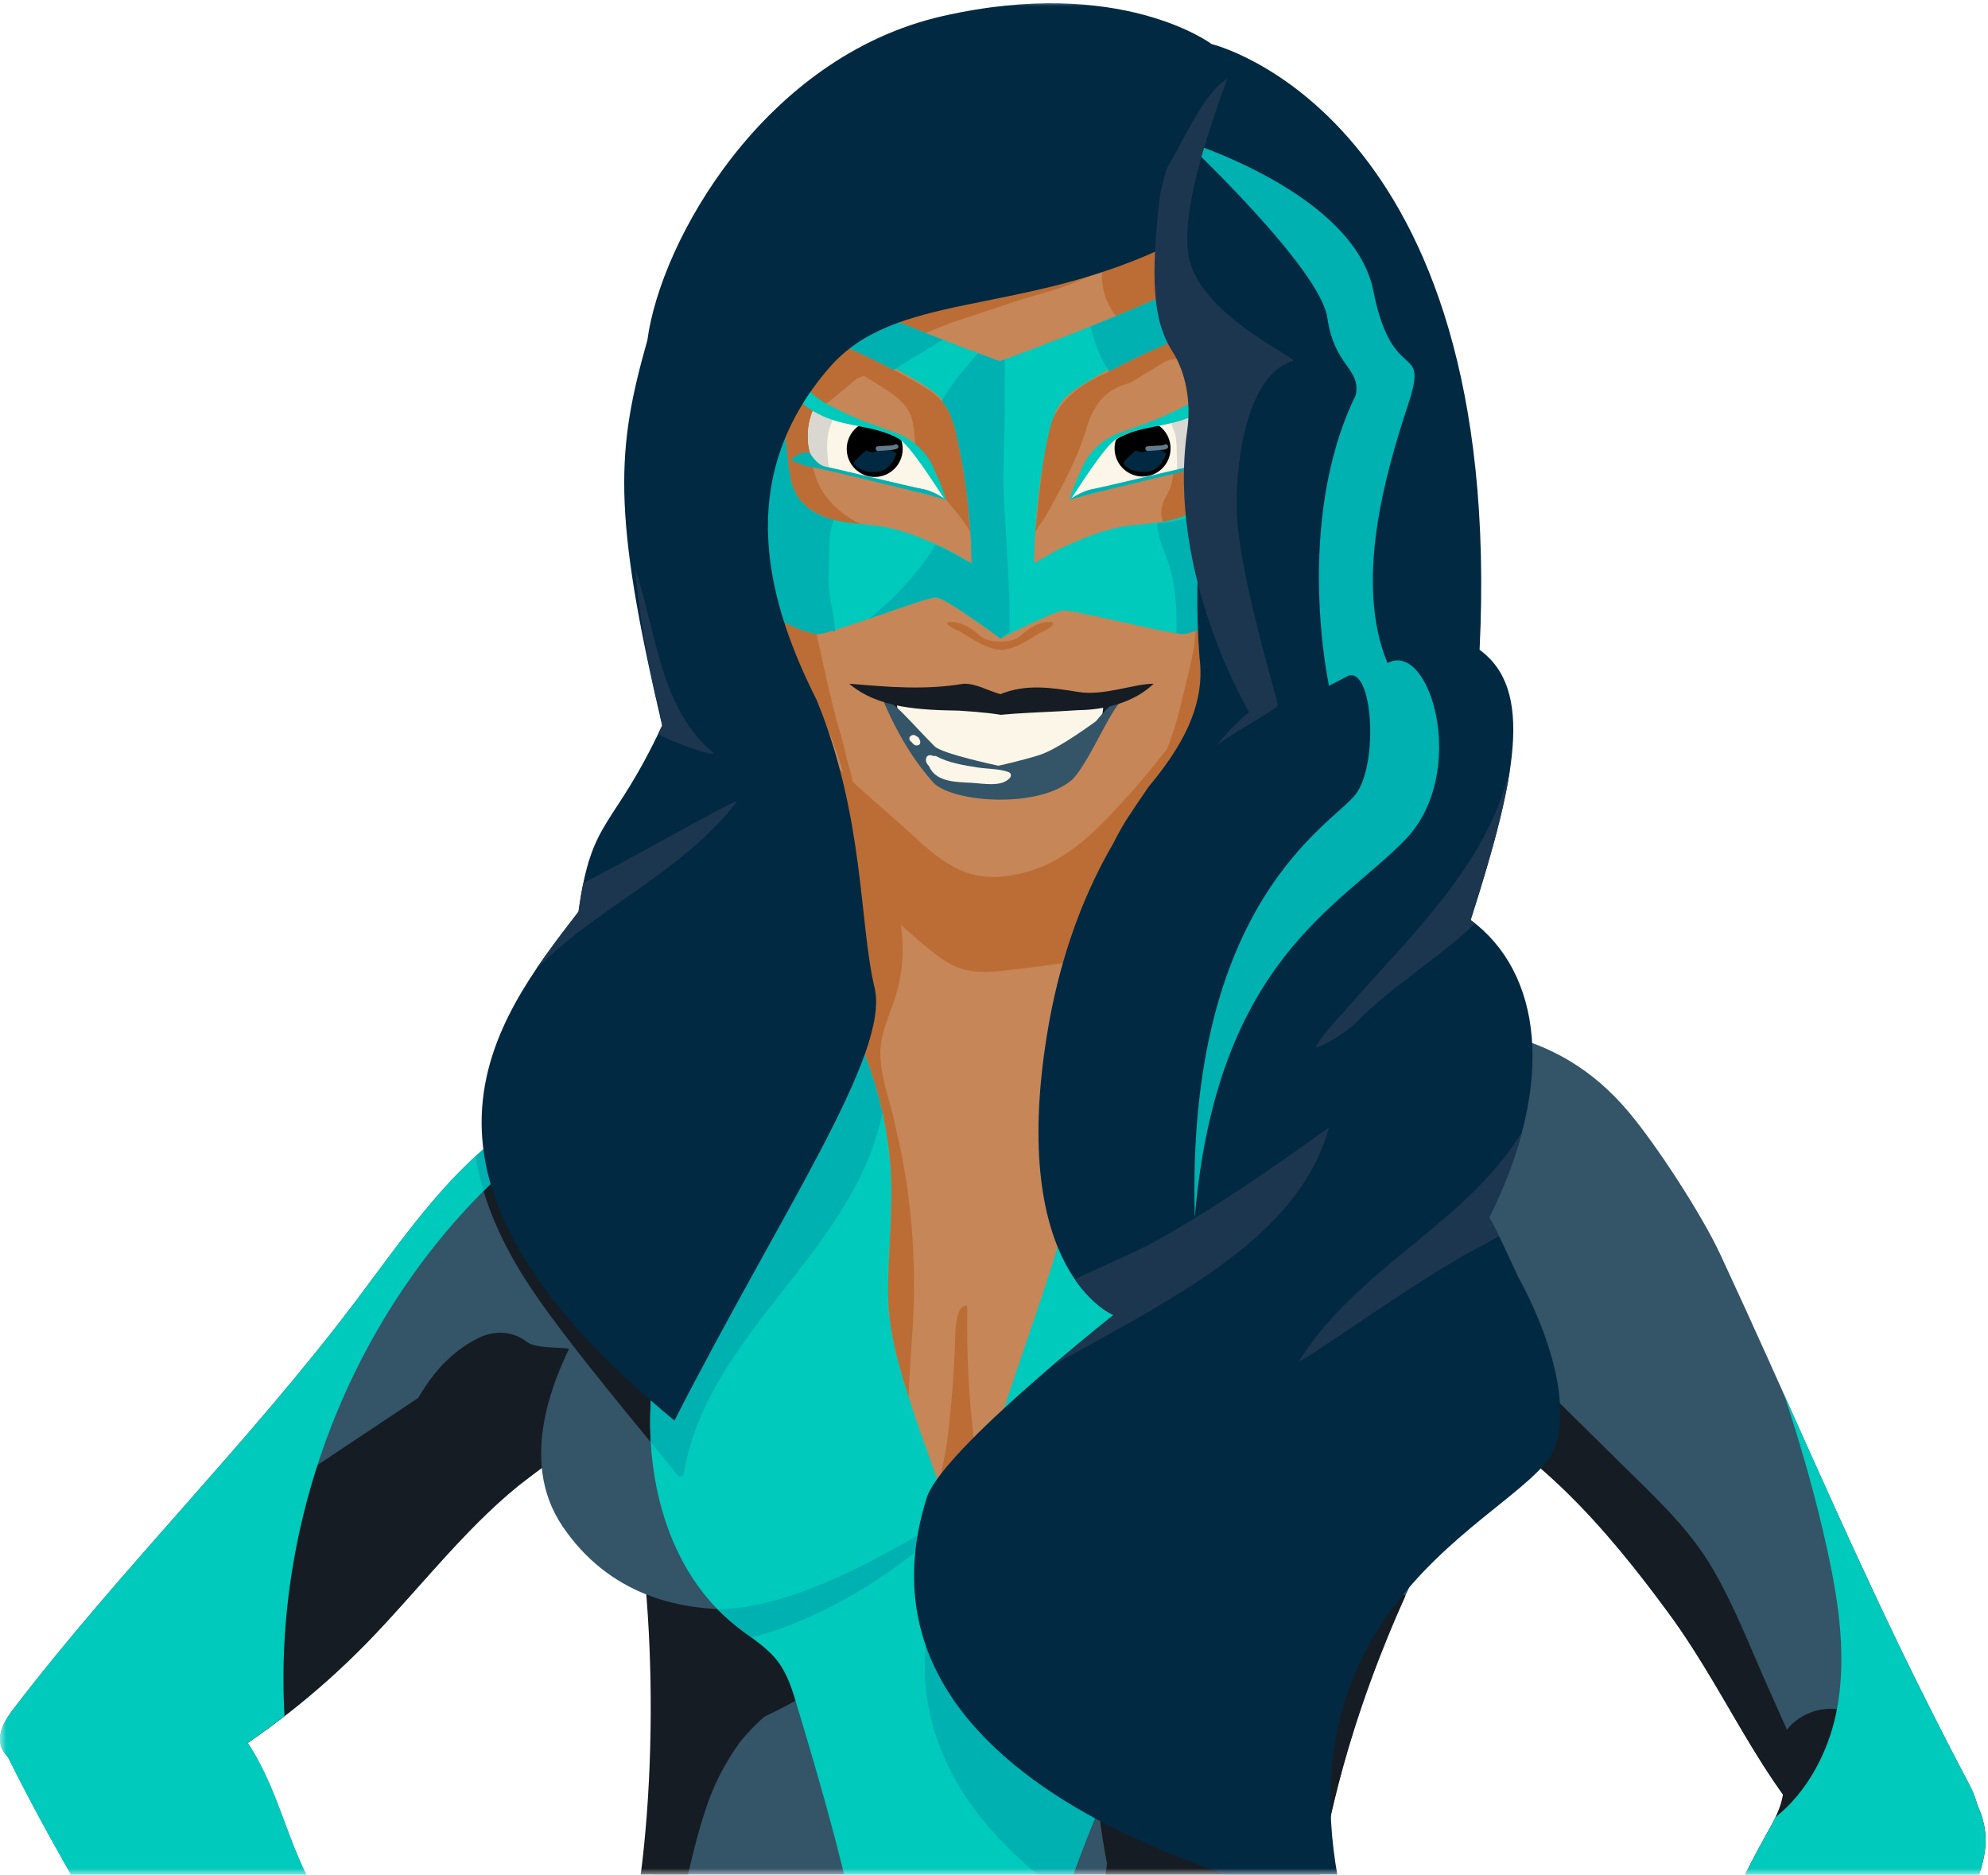 <?xml version="1.0" encoding="UTF-8" standalone="no"?>
<svg width="158px" height="149px" viewBox="0 0 158 149" version="1.1" xmlns="http://www.w3.org/2000/svg" xmlns:xlink="http://www.w3.org/1999/xlink">
    <!-- Generator: sketchtool 40.3 (33839) - http://www.bohemiancoding.com/sketch -->
    <title>welcome-notice</title>
    <desc>Created with sketchtool.</desc>
    <defs>
        <rect id="path-1" x="0" y="0" width="160" height="149"></rect>
    </defs>
    <g id="Plugin" stroke="none" stroke-width="1" fill="none" fill-rule="evenodd">
        <g id="Artwork" transform="translate(-220, -246)">
            <g id="welcome-notice" transform="translate(220, 246)">
                <mask id="mask-2" fill="white">
                    <use xlink:href="#path-1"></use>
                </mask>
                <g id="Mask"></g>
                <g id="Smush" mask="url(#mask-2)">
                    <path d="M64.471,86.76 C57.646,85.824 50.415,84.938 44.099,87.694 C37.244,90.684 32.852,97.329 28.349,103.31 C19.863,114.58 9.739,124.526 1.149,135.718 C0.461,136.615 -0.255,137.718 0.089,138.795 C0.353,139.622 1.161,140.13 1.909,140.567 C4.088,141.84 6.385,143.149 8.906,143.23 C11.457,143.312 13.866,142.122 16.067,140.827 C20.852,138.013 25.262,134.559 29.144,130.585 C34.836,124.757 39.696,117.596 47.176,114.389 C51.263,112.636 56.042,112.114 59.314,109.097 C61.755,106.846 62.931,103.572 64.022,100.432 C65.669,95.686 67.275,90.261 64.891,85.841" id="Fill-3" fill="#345468"></path>
                    <path d="M41.182,118.102 C41.179,118.089 44.298,115.73 44.295,115.717 C44.877,113.132 45.532,110.564 46.259,108.016 C46.649,106.649 42.974,107.503 41.875,106.652 C40.715,105.754 39.255,105.722 37.964,106.377 C35.842,107.452 34.376,109.147 33.243,111.103 C27.158,115.16 21.072,119.218 14.987,123.275 C13.456,124.296 12.652,126.438 13.724,128.105 C14.708,129.635 16.901,130.465 18.542,129.371 C19.351,128.831 20.161,128.291 20.971,127.751 C19.343,129.769 17.792,131.846 16.419,134.044 C14.847,136.561 13.563,139.258 12.611,142.071 C12.555,142.238 12.518,142.411 12.495,142.588 C13.735,142.136 14.929,141.496 16.066,140.827 C20.852,138.013 25.262,134.559 29.144,130.585 C33.166,126.467 36.773,121.686 41.182,118.102" id="Fill-5" fill="#161C23"></path>
                    <path d="M66.866,63.65 C66.866,63.65 66.346,73.76 65.544,77.764 C64.742,81.768 60.098,86.406 58.566,86.951 C57.035,87.496 50.224,93.674 49.186,97.452 C48.147,101.23 47.376,107.189 51.068,123.683 C54.761,140.178 52.488,151.854 47.735,161.43 C42.981,171.005 32.36,180.899 28.805,191.579 C25.251,202.259 66.866,219.13 66.866,219.13 L110.26,197.967 C110.26,197.967 105.367,175.692 104.298,166.047 C103.229,156.403 104.173,139.823 115.616,118.998 C117.437,107.097 118.811,81.813 115.616,81.439 C112.42,81.066 97.668,78.525 93.839,73.882 C92.064,71.153 92.573,59.955 92.573,59.955 L66.866,63.65 Z" id="Fill-7" fill="#345468"></path>
                    <path d="M61.418,128.184 C59.914,128.701 65.517,120.373 64.285,121.24 C64.138,121.305 60.957,123.617 60.906,123.641 C60.673,123.735 58.784,124.169 58.549,124.258 C57.997,124.465 57.282,123.507 56.719,123.681 C56.03,123.894 51.77,123.521 51.068,123.683 C52.491,135.991 51.661,153.52 47.735,161.43 C45.597,165.736 42.272,170.107 38.937,174.585 C39.187,175.379 39.701,176.081 40.474,176.49 C42.135,177.37 44.331,176.945 45.291,175.224 C48.517,169.442 51.085,163.251 52.843,156.863 C53.694,153.772 54.271,150.618 55.032,147.505 C55.426,145.892 55.879,144.291 56.465,142.737 C56.539,142.543 56.963,141.573 56.67,142.208 C56.807,141.911 56.941,141.614 57.087,141.322 C57.379,140.734 57.698,140.16 58.045,139.603 C58.243,139.285 58.45,138.972 58.667,138.665 C58.688,138.635 58.743,138.56 58.795,138.487 C58.861,138.404 58.946,138.295 58.969,138.268 C59.443,137.698 59.954,137.16 60.504,136.664 C60.595,136.582 60.689,136.503 60.782,136.424 C61.927,135.893 63.047,135.299 64.131,134.635 C65.634,133.715 66.256,131.853 65.572,130.228 C64.928,128.699 63.086,127.61 61.418,128.184" id="Fill-9" fill="#161C23"></path>
                    <path d="M106.596,127.871 C105.963,128.707 105.377,129.568 104.829,130.446 C104.122,130.961 103.67,131.809 103.531,132.704 C102.394,134.865 101.481,137.127 100.752,139.456 C100.581,139.379 100.401,139.318 100.214,139.275 C98.547,138.894 97.24,139.596 96.238,140.897 C96.01,141.192 95.794,141.493 95.586,141.8 C95.158,141.401 94.673,141.117 94.16,140.957 C94.152,140.606 94.147,140.254 94.15,139.902 C94.166,138.056 92.519,136.288 90.629,136.372 C88.707,136.459 87.125,137.923 87.107,139.902 C87.083,142.678 87.482,145.432 87.986,148.16 C87.906,148.686 87.833,149.21 87.752,149.722 L86.342,158.654 C85.393,164.669 84.444,170.685 83.495,176.7 C83.218,178.46 83.799,180.13 85.534,180.865 C87.284,181.604 88.841,180.835 89.931,179.42 C90.266,178.985 90.588,178.54 90.899,178.088 C91.011,178.531 91.138,178.972 91.284,179.411 C91.758,180.839 93.088,182.074 94.68,182.003 C96.204,181.935 97.693,180.961 98.075,179.411 C98.589,177.328 98.849,175.238 98.959,173.144 C99.062,173.517 99.167,173.888 99.277,174.259 C99.777,175.951 101.401,177.022 103.14,176.788 C104.128,176.655 105.115,176.034 105.692,175.167 C105.078,171.699 104.567,168.473 104.298,166.048 C103.367,157.646 103.964,143.981 111.697,126.833 C111.48,126.673 111.245,126.534 110.993,126.427 C109.253,125.691 107.674,126.449 106.596,127.871" id="Fill-11" fill="#161C23"></path>
                    <path d="M16.539,135.286 C19.264,137.068 20.821,140.157 22.004,143.194 C23.188,146.231 24.16,149.431 26.172,151.994 C28.816,155.362 32.921,157.204 36.955,158.623 C40.99,160.043 45.205,161.206 48.7,163.675 C45.858,166.12 42.979,168.523 40.065,170.882 C39.549,171.3 39.011,171.727 38.369,171.897 C37.648,172.088 36.885,171.93 36.156,171.772 C28.658,170.145 20.74,168.301 15.232,162.948 C13.224,160.997 11.635,158.663 10.117,156.309 C6.585,150.834 3.36,145.159 0.462,139.321 C0.277,138.947 0.089,138.522 0.223,138.127 C0.356,137.732 0.763,137.51 1.14,137.334 C5.85,135.13 11.196,134.312 16.348,135.008" id="Fill-24" fill="#00879F"></path>
                    <path d="M36.955,158.623 C32.921,157.204 28.816,155.362 26.172,151.994 C24.16,149.431 23.188,146.231 22.004,143.194 C21.377,141.585 20.643,139.962 19.688,138.526 C20.684,137.844 21.658,137.13 22.613,136.392 C21.728,120.816 27.837,104.926 39.033,94.065 C41.451,91.72 44.123,89.578 47.194,88.198 C50.501,86.712 54.1,86.176 57.743,85.988 C53.049,85.633 48.365,85.832 44.099,87.693 C37.244,90.684 32.852,97.329 28.349,103.31 C19.863,114.58 9.739,124.526 1.149,135.719 C0.461,136.615 -0.255,137.718 0.089,138.795 C0.194,139.124 0.387,139.403 0.627,139.647 C3.483,145.37 6.651,150.936 10.117,156.309 C11.635,158.663 13.224,160.997 15.232,162.948 C20.74,168.301 27.734,170.358 35.233,171.984 C35.962,172.143 38.682,172.76 39.404,172.569 C40.045,172.399 39.549,171.3 40.065,170.882 C42.979,168.522 45.858,166.12 48.7,163.675 C45.205,161.206 40.99,160.043 36.955,158.623" id="Fill-26" fill="#00CABC"></path>
                    <path d="M113.715,111.151 C121.657,114.491 127.565,121.319 132.665,128.277 C137.764,135.234 140.421,143.039 147.101,148.488 C147.423,148.751 149.803,148.641 150.19,148.792 C150.898,149.07 151.691,148.947 152.44,148.821 C154.314,148.506 156.722,148.804 156.707,146.9 C156.701,146.181 158.135,144.865 156.49,141.783 C154.95,138.894 152.491,134.024 151.071,131.073 C145.538,119.58 142.107,111.273 136.727,99.707 C135.258,96.549 131.663,91.011 129.418,88.352 C123.68,81.555 116.203,80.988 107.364,81.867 C108.174,87.609 108.984,93.352 109.794,99.094 C110.281,102.544 110.869,106.219 113.207,108.798 C113.807,109.459 114.479,110.594 113.722,111.065" id="Fill-28" fill="#345468"></path>
                    <path d="M55.088,93.789 C55.088,93.789 37.578,110.796 44.718,121.325 C51.857,131.854 66.849,128.062 76.842,121.644 C81.107,118.905 86.513,96.327 86.513,96.327 C86.513,96.327 60.537,87.474 55.088,93.789" id="Fill-30" fill="#345468"></path>
                    <path d="M64.892,85.841 L64.471,86.76 C62.256,86.456 59.998,86.159 57.743,85.988 C54.1,86.176 50.501,86.712 47.194,88.198 C44.123,89.578 41.451,91.72 39.032,94.065 C38.829,94.263 38.631,94.465 38.431,94.665 C39.352,97.73 40.949,100.614 42.786,103.239 C45.19,106.673 49.052,111.388 51.723,114.637 C53.74,113.998 54.588,111.96 56.425,111.043 C58.432,107.134 61.417,103.701 64.124,100.136 C65.733,95.462 67.226,90.169 64.892,85.841" id="Fill-32" fill="#161C23"></path>
                    <path d="M78.712,122.764 C78.712,122.764 83.936,130.008 101.9,128.699 C119.864,127.39 117.546,110.429 117.531,102.62 C117.516,94.812 114.579,91.469 115.616,81.439 C101.208,83.548 91.804,80.731 87.198,85.597 C82.592,90.462 78.703,87.422 78.712,122.764" id="Fill-34" fill="#00ADB9"></path>
                    <path d="M62.759,68.932 C62.606,69.42 86.377,67.668 97.993,70.294 C102.49,78.884 107.077,87.772 107.858,97.441 C108.209,101.781 107.774,106.155 106.97,110.434 C106.198,114.541 105.055,118.654 102.813,122.178 C100.045,126.532 95.779,129.718 92.675,133.839 C90.698,136.463 89.221,139.428 87.901,142.439 C83.378,152.759 80.581,163.837 79.663,175.072 L68.848,175.975 C71.261,162.453 67.279,148.698 63.338,135.541 C62.978,134.339 62.604,133.11 61.857,132.103 C60.979,130.921 59.669,130.156 58.513,129.245 C52.977,124.885 51.081,117.128 51.833,110.111 C52.586,103.094 55.553,96.544 58.192,90.001 C60.831,83.459 63.211,76.551 62.694,69.513 L62.759,68.932 Z" id="Fill-36" fill="#00CABC"></path>
                    <path d="M68.625,83.529 C68.206,83.026 67.772,82.533 67.374,82.034 C66.655,81.133 66.099,80.365 64.864,80.393 C63.7,80.419 62.505,80.675 61.376,80.939 C61.371,80.94 61.367,80.941 61.363,80.942 C60.52,84.022 59.383,87.049 58.192,90.001 C55.553,96.544 52.586,103.094 51.834,110.111 C51.674,111.599 51.635,113.121 51.723,114.637 C52.444,115.516 53.163,116.396 53.873,117.28 C53.999,117.437 54.305,117.355 54.337,117.157 C55.847,108.087 63.787,102.144 67.941,94.375 C68.936,92.514 69.723,90.529 70.124,88.452 C70.128,88.432 70.131,88.413 70.135,88.393 C69.73,86.573 69.192,84.94 68.625,83.529" id="Fill-38" fill="#00B1B2"></path>
                    <path d="M141.408,139.291 C141.364,137.352 143.39,135.879 145.324,135.819 C147.258,135.758 149.065,136.71 150.745,137.671 C152.401,138.618 154.057,139.616 155.394,140.979 C156.731,142.341 157.735,144.123 157.805,146.032 C157.868,147.727 157.205,149.357 156.494,150.895 C152.753,158.996 147.394,166.229 143.067,174.031 C140.662,178.367 138.579,182.873 136.498,187.374 C135.321,189.921 134.144,192.468 132.967,195.014 C132.383,196.276 131.784,197.562 130.829,198.571 C129.114,200.383 126.539,201.028 124.111,201.592 C123.69,201.689 123.246,201.786 122.833,201.659 C122.361,201.513 122.026,201.103 121.725,200.71 C119.644,197.988 117.851,195.045 116.383,191.946 C118.356,191.062 120.37,190.151 121.934,188.657 C123.463,187.198 124.461,185.278 125.358,183.363 C131.06,171.177 133.744,157.656 140.313,145.916 C140.84,144.974 141.398,144.027 141.636,142.973 C141.873,141.92 141.737,140.717 141.006,139.924 L141.408,139.291 Z" id="Fill-44" fill="#161C23"></path>
                    <path d="M65.544,77.764 C65.544,77.764 71.045,84.996 70.841,95.337 C70.638,105.678 69.145,103.433 76.543,123.095 C79.801,109.76 85.162,98.739 86.248,89.69 C87.334,80.641 90.855,74.316 93.167,72.07 C92.521,61.789 92.573,59.954 92.573,59.954 L66.866,63.65 C66.866,63.65 66.168,75.875 65.544,77.764" id="Fill-46" fill="#C68657"></path>
                    <path d="M78.563,115.05 C78.526,115.073 78.49,115.095 78.453,115.118 C78.397,115.093 78.334,115.083 78.277,115.096 C78.272,114.971 78.158,114.87 78.033,114.847 C78.108,114.769 78.184,114.693 78.263,114.617 C78.496,114.396 78.199,114.029 77.926,114.18 C77.882,114.204 77.633,114.359 77.407,114.496 C76.996,111.074 76.815,107.554 76.878,104.015 C76.884,103.703 76.671,103.663 76.611,103.893 C76.571,103.835 76.518,103.815 76.462,103.876 C75.852,104.542 75.934,106.179 75.883,107.351 C75.795,109.374 75.638,111.385 75.415,113.368 C75.349,113.962 75.275,114.552 75.197,115.14 C75.012,116.074 74.817,117.001 74.619,117.927 C74.994,118.95 75.402,120.05 75.847,121.24 C75.986,121.08 76.125,120.918 76.266,120.764 C76.344,120.902 76.54,120.962 76.702,120.832 C76.803,120.751 76.901,120.668 77,120.586 C76.987,120.612 76.972,120.638 76.959,120.665 C76.887,120.811 76.953,120.968 77.066,121.043 C77.61,118.985 78.196,116.984 78.803,115.038 C78.729,115.005 78.642,115.002 78.563,115.05" id="Fill-48" fill="#BB6D35"></path>
                    <path d="M95.446,61.323 C95.404,61.294 95.356,61.267 95.302,61.243 C94.739,60.994 96.924,53.376 96.372,53.56 C94.678,54.123 89.678,62.945 87.984,63.508 C85.594,64.303 83.193,65.101 80.715,65.544 C78.235,65.987 75.657,66.067 73.22,65.431 C71.328,64.938 68.852,60.12 67.234,59.036 C66.419,58.49 66.407,61.723 65.59,61.188 C63.974,60.131 65.759,62.033 65.741,62.258 C65.6,63.949 65.855,65.593 66.508,67.162 C66.537,67.232 66.581,67.288 66.632,67.329 C66.587,67.975 66.539,68.67 66.485,69.386 C66.491,69.394 66.496,69.403 66.502,69.412 C68.025,71.43 68.78,73.853 68.555,76.387 C68.435,77.73 67.908,78.967 67.47,80.227 C67.417,80.38 67.368,80.533 67.32,80.687 C68.908,83.727 70.968,88.936 70.841,95.337 C70.694,102.8 69.876,103.709 72.213,111.028 C72.265,109.147 72.433,107.262 72.542,105.406 C72.853,100.128 72.435,94.863 71.218,89.757 C71.109,89.231 70.985,88.708 70.846,88.186 C70.459,86.738 69.978,85.276 69.965,83.763 C69.953,82.247 70.608,80.893 71.078,79.483 C71.505,78.204 71.739,76.852 71.744,75.501 C71.747,74.836 71.696,74.169 71.595,73.51 C72.835,74.555 74.077,75.791 75.479,76.587 C76.961,77.429 78.507,77.294 80.135,77.106 C81.878,76.905 83.633,76.703 85.361,76.397 C87.158,76.079 88.266,75.134 89.512,73.877 C90.694,72.684 91.876,71.491 93.057,70.298 C92.959,68.684 92.881,67.315 92.818,66.153 C93.059,65.717 93.326,65.295 93.621,64.89 C94.024,64.338 94.481,63.833 94.967,63.353 C95.241,63.083 95.496,62.894 95.565,62.498 C95.61,62.244 95.415,62.071 95.186,62.026 C95.732,61.976 95.801,61.569 95.446,61.323" id="Fill-50" fill="#BB6D35"></path>
                    <path id="Fill-52" fill="#BB6D35"></path>
                    <path d="M57.005,127.883 C57.161,128.017 58.35,129.117 58.513,129.245 C58.907,129.555 59.318,129.849 59.724,130.147 C65.467,128.678 71.19,125.034 75.554,120.964 C75.6,120.921 75.645,120.871 75.691,120.822 C75.374,119.973 65.138,127.905 57.005,127.883" id="Fill-62" fill="#00B1B2"></path>
                    <path d="M44.099,87.694 C41.743,88.721 39.679,90.18 37.8,91.896 C37.942,92.834 38.156,93.759 38.429,94.668 C38.63,94.466 38.829,94.263 39.033,94.065 C41.451,91.72 44.123,89.578 47.194,88.198 C50.501,86.712 54.1,86.176 57.743,85.988 C53.049,85.633 48.365,85.832 44.099,87.694" id="Fill-64" fill="#00B1B2"></path>
                    <path d="M107.58,106.57 L107.351,106.336 L76.536,123.095 C75.194,123.923 69.306,134.698 78.799,145.473 C80.558,147.469 82.582,149.195 84.71,150.682 C85.654,147.89 86.718,145.138 87.902,142.439 C89.221,139.428 90.699,136.463 92.675,133.839 C95.779,129.718 100.045,126.532 102.814,122.178 C105.055,118.654 106.198,114.541 106.97,110.434 C107.211,109.153 107.417,107.864 107.58,106.57" id="Fill-66" fill="#00B1B2"></path>
                    <path d="M132.665,128.277 C137.764,135.234 140.421,143.039 147.101,148.488 C147.233,148.596 147.709,148.641 148.253,148.667 C148.198,148.653 148.143,148.637 148.089,148.626 C147.848,148.472 147.385,148.17 147.535,148.319 C147.296,148.103 147.077,147.871 146.853,147.636 C146.845,147.627 146.835,147.616 146.826,147.604 C146.832,147.613 146.837,147.621 146.843,147.63 C146.835,147.619 146.827,147.608 146.82,147.596 C146.764,147.525 146.7,147.424 146.68,147.387 C146.649,147.342 146.618,147.297 146.588,147.251 C146.395,146.952 146.216,146.643 146.047,146.33 C145.657,145.609 145.323,144.86 144.988,144.113 C143.486,140.761 141.99,137.405 140.491,134.051 C139.074,130.881 137.813,127.551 136.042,124.557 C134.205,121.452 131.548,119.005 129.006,116.497 C126.054,113.585 123.101,110.673 120.149,107.761 C118.835,106.464 116.463,106.348 115.169,107.761 C114.247,108.767 113.93,110.191 114.344,111.427 C121.97,114.856 127.701,121.504 132.665,128.277" id="Fill-68" fill="#161C23"></path>
                    <path id="Fill-70" fill="#009BA6"></path>
                    <path d="M157.15,143.46 C157.033,142.968 156.827,142.413 156.491,141.782 C154.95,138.894 152.491,134.024 151.071,131.073 C147.453,123.558 144.734,117.405 141.781,110.812 C143.15,114.933 144.345,119.107 145.263,123.356 C146.17,127.552 146.802,131.917 145.94,136.122 C145.284,139.324 143.616,142.437 141.102,144.444 C140.863,144.945 140.584,145.431 140.313,145.916 C133.745,157.656 131.06,171.176 125.357,183.363 C124.461,185.278 123.463,187.198 121.934,188.657 C120.37,190.15 119.216,190.582 116.383,191.019 C117.85,194.118 119.645,197.988 121.725,200.71 C122.026,201.103 120.103,204.491 120.575,204.637 C120.988,204.765 121.695,204.311 122.115,204.213 C124.543,203.65 129.114,200.383 130.829,198.571 C131.784,197.562 132.383,196.276 132.966,195.014 C134.144,192.468 135.321,189.921 136.498,187.374 C138.579,182.873 140.662,178.367 143.067,174.031 C147.394,166.229 152.753,158.996 156.494,150.895 C157.205,149.357 157.868,147.727 157.805,146.032 C157.772,145.136 157.532,144.27 157.15,143.46" id="Fill-72" fill="#00CABC"></path>
                    <path d="M98.714,20.512 C98.946,16.873 80.123,6.686 79.493,6.672 C78.864,6.686 60.041,16.873 60.273,20.512 C60.504,24.151 60.195,31.583 60.35,35.532 C60.504,39.481 60.218,51.702 60.99,53.56 C61.827,55.574 63.59,57.439 64.924,59.124 C66.988,61.731 70.26,64.267 72.697,66.534 C75.59,69.226 77.646,70.343 81.478,69.338 C85.051,68.4 87.536,65.591 89.933,62.948 C91.566,61.149 93.971,57.956 95.462,56.037 C96.304,54.953 97.594,55.106 98.128,53.821 C98.901,51.962 98.482,39.481 98.637,35.532 C98.791,31.583 98.482,24.151 98.714,20.512" id="Fill-90" fill="#C68657"></path>
                    <path d="M68.549,41.722 C65.933,40.52 64.112,38.173 64.621,35.152 C64.537,34.903 64.47,34.655 64.433,34.409 C64.324,33.671 64.495,32.955 65.241,32.403 C66.213,31.684 67.151,30.874 68.097,30.08 C68.726,29.918 69.44,29.362 69.662,28.709 C67.932,27.855 66.158,27.089 64.348,26.42 C63.039,26.987 62.032,28.271 61.153,29.564 C61.243,32.059 61.463,34.549 61.817,37.02 C61.844,37.204 61.871,37.389 61.903,37.574 C61.916,37.869 61.959,38.147 62.027,38.409 C62.811,40.781 65.153,42.085 67.764,41.714 C68.032,41.711 68.294,41.713 68.549,41.722" id="Fill-92" fill="#BB6D35"></path>
                    <path d="M95.784,38.463 C95.74,37.572 95.81,36.624 95.603,35.752 C95.574,35.631 95.464,35.574 95.352,35.561 C94.495,35.463 93.348,36.512 93.246,37.392 C93.243,37.409 93.25,37.422 93.25,37.441 L93.25,37.521 C93.25,37.545 93.244,37.563 93.249,37.584 C93.214,38.063 93.128,38.492 92.934,38.943 C92.762,39.343 92.5,39.701 92.383,40.126 C92.144,40.988 92.501,41.826 92.737,42.652 C92.783,42.813 92.972,42.895 93.118,42.808 C93.898,42.346 95.59,42.204 95.94,41.276 C96.199,40.589 95.82,39.203 95.784,38.463" id="Fill-94" fill="#BB6D35"></path>
                    <path d="M100.877,22.729 C97.599,23.959 94.414,25.575 91.374,27.537 C91.384,27.663 91.404,27.785 91.44,27.9 C91.52,28.156 91.645,28.319 91.795,28.425 C91.728,28.464 91.661,28.503 91.593,28.546 C91.294,28.733 91.557,29.294 91.855,29.107 C92.274,28.845 92.683,28.668 93.088,28.582 C93.116,28.581 93.145,28.58 93.172,28.58 C93.217,28.58 93.254,28.567 93.287,28.547 C93.963,28.455 94.632,28.624 95.322,29.107 C96.555,29.968 97.793,30.993 98.142,32.805 C98.803,36.232 96.618,39.261 94.739,41.354 C94.394,41.737 94.28,42.376 94.343,43.015 C94.977,42.941 95.608,42.854 96.23,42.684 C97.58,42.315 98.942,41.468 99.602,39.951 C99.956,39.135 100.079,38.199 100.185,37.28 C100.738,32.465 100.97,27.592 100.877,22.729" id="Fill-96" fill="#BB6D35"></path>
                    <path d="M85.113,39.654 C85.113,39.654 87.294,35.487 88.733,34.698 C91.419,33.846 95.372,32.214 95.372,32.214 C95.372,32.214 96.723,34.536 95.388,36.973 C92.305,37.752 85.113,39.654 85.113,39.654" id="Fill-98" fill="#FBF6E7"></path>
                    <path d="M94.319,37.246 C94.424,36.688 94.501,36.121 94.519,35.496 C94.535,34.975 94.613,34.439 94.469,33.988 C94.507,33.967 94.539,33.939 94.559,33.898 C94.672,33.657 94.805,33.394 94.724,33.128 C94.687,33.007 94.565,32.925 94.444,32.938 C94.428,32.928 94.412,32.918 94.397,32.907 C94.324,32.86 94.252,32.855 94.191,32.878 C93.888,32.862 93.74,32.891 93.463,33.031 C93.392,33.067 93.357,33.13 93.345,33.198 C93.187,33.188 93.008,33.318 93.054,33.523 C93.135,33.879 93.323,34.186 93.408,34.547 C93.536,35.091 93.511,35.681 93.535,36.235 C93.554,36.655 93.554,37.052 93.54,37.447 C93.81,37.377 94.071,37.309 94.319,37.246" id="Fill-100" fill="#DAD7D0"></path>
                    <path d="M84.987,39.724 L86.858,39.215 C86.858,39.215 94.849,37.233 95.681,37.12 C96.513,37.008 97.311,36.553 97.311,36.553 C97.311,36.553 96.673,35.804 95.815,35.998 C95.544,36.486 95.027,37.011 94.612,37.077 C94.198,37.142 87.687,38.716 86.804,38.875 C85.921,39.034 84.987,39.724 84.987,39.724" id="Fill-102" fill="#00B1B2"></path>
                    <path d="M93.029,35.505 C93.105,36.734 92.171,37.792 90.945,37.867 C89.719,37.942 88.664,37.007 88.588,35.777 C88.571,35.494 88.607,35.22 88.688,34.965 C89.099,34.525 91.831,33.621 92.145,33.858 C92.648,34.237 92.988,34.826 93.029,35.505" id="Fill-104" fill="#000000"></path>
                    <path d="M90.276,35.803 C90.276,35.803 91.008,36.224 91.432,35.546 C92.337,35.769 92.688,36.027 92.688,36.027 C92.688,36.027 92.324,37.373 91.179,37.499 C90.034,37.625 89.463,37.101 89.32,36.886 C89.177,36.672 90.276,35.803 90.276,35.803" id="Fill-106" fill="#012942"></path>
                    <path d="M92.551,35.337 C92.381,35.437 92.078,35.408 91.885,35.425 C91.656,35.444 91.426,35.457 91.197,35.467 C90.959,35.478 90.981,35.848 91.22,35.838 C91.525,35.824 91.831,35.804 92.136,35.775 C92.347,35.754 92.571,35.755 92.757,35.645 C92.962,35.524 92.756,35.215 92.551,35.337" id="Fill-108" fill="#627B8A"></path>
                    <path d="M85.112,39.674 C85.549,39.052 87.769,35.449 88.732,34.885 C90.558,33.815 92.872,33.97 94.789,33.071 C96.604,32.22 97.005,31.649 97.253,29.655 C96.202,30.616 95.793,31.308 94.71,31.969 C93.974,32.418 91.885,33.377 91.125,33.624 C90.439,33.847 89.775,34.138 89.094,34.364 C87.976,34.735 87.001,35.506 86.357,36.491 C86.059,36.947 85.893,37.45 85.665,37.934 C85.401,38.494 85.162,39.129 84.989,39.722" id="Fill-110" fill="#00CABC"></path>
                    <path d="M95.976,26.091 C93.446,26.976 90.979,28.041 88.602,29.281 C88.364,29.405 88.127,29.53 87.888,29.655 C85.924,30.515 84.042,31.868 83.393,34.036 C83.321,34.277 83.264,34.527 83.222,34.789 C82.844,36.869 82.584,39.216 82.397,41.195 C82.374,41.469 82.342,41.742 82.298,42.01 C82.292,42.103 82.283,42.195 82.277,42.288 C82.384,42.101 82.499,41.917 82.621,41.735 C82.744,41.553 82.873,41.374 83.005,41.196 C84.405,38.695 85.706,36.348 86.44,33.742 C86.526,33.476 86.625,33.219 86.74,32.973 C87.314,31.741 88.273,30.786 89.8,30.44 C90.017,30.308 90.235,30.175 90.453,30.043 C92.414,28.853 94.446,27.678 95.976,26.091" id="Fill-112" fill="#BB6D35"></path>
                    <path d="M94.949,23.246 C94.005,21.157 92.728,19.238 91.774,17.151 C91.582,16.73 91.262,15.239 90.794,14.879 C90.355,14.542 89.529,14.899 89.088,15.023 C86.859,15.645 84.678,16.514 82.482,17.245 C80.175,18.013 77.878,18.815 75.59,19.637 C73.275,20.468 70.849,21.226 68.621,22.271 C67.954,22.585 65.943,23.356 66.522,24.387 C66.881,25.026 67.774,25.563 68.408,25.866 C68.886,26.095 71.307,26.551 71.426,27.067 C71.484,27.32 71.842,27.301 71.921,27.091 C73.221,26.688 74.474,26.04 75.771,25.596 C77.186,25.112 78.613,24.668 80.027,24.18 C81.532,23.66 83.086,23.285 84.593,22.77 C85.617,22.42 86.588,21.924 87.596,21.534 C87.5,22.899 87.897,24.158 88.818,25.269 C89.207,25.738 89.239,25.795 89.754,25.759 C90.214,25.727 90.788,25.47 91.255,25.375 C92.008,25.22 92.764,25.079 93.514,24.907 C94.826,24.606 95.583,24.65 94.949,23.246" id="Fill-114" fill="#BB6D35"></path>
                    <path d="M67.306,60.344 C67.114,59.501 66.912,58.659 66.658,57.836 C66.012,55.743 64.699,49.464 64.579,48.841 C64.564,48.758 64.48,48.675 64.398,48.659 C64.357,48.65 64.316,48.642 64.275,48.633 C64.164,48.135 63.972,47.691 63.455,47.433 C62.419,46.917 61.043,47.47 60.092,47.91 C59.984,47.96 59.951,48.099 59.973,48.204 C60.274,49.668 61.505,50.728 62.294,51.935 C63.186,53.297 64.207,54.717 64.942,56.166 C65.861,57.979 66.601,59.826 67.095,61.738 C67.158,62.094 67.215,62.448 67.261,62.795 C67.428,64.046 67.278,65.497 67.803,66.657 C67.913,66.898 68.294,66.771 68.288,66.525 C68.241,64.415 67.916,62.364 67.306,60.344" id="Fill-116" fill="#BB6D35"></path>
                    <path d="M99.777,52.98 C99.458,51.601 98.612,50.483 98.109,49.179 C97.835,48.468 97.378,47.619 96.475,47.667 C95.582,47.715 95.299,48.767 94.611,49.179 C94.323,49.351 94.625,49.776 94.911,49.604 C94.95,49.581 94.984,49.553 95.02,49.526 C95.077,51.42 94.492,53.27 94.068,55.103 C93.628,57.005 93.122,58.896 92.246,60.65 C91.514,62.119 90.818,63.169 90.734,64.853 C90.647,66.62 90.838,68.566 91.672,70.148 C91.722,70.243 91.818,70.34 91.939,70.317 C92.755,70.164 93.253,69.326 93.677,68.684 C94.316,67.717 94.967,66.751 95.567,65.759 C97.234,62.999 99.181,60.333 99.796,57.102 C100.053,55.75 100.089,54.326 99.777,52.98" id="Fill-118" fill="#BB6D35"></path>
                    <path d="M98.596,47.337 C98.597,47.105 98.598,46.872 98.599,46.638 C97.779,47.114 96.805,47.407 95.916,47.616 C94.844,47.869 93.55,48.217 92.449,48.112 C91.46,48.018 90.43,47.546 89.449,47.332 C89.003,47.234 88.579,47.068 88.131,46.987 C87.914,46.948 87.339,46.929 87.077,46.77 C87.022,46.67 86.914,46.597 86.771,46.625 C86.756,46.629 86.741,46.631 86.726,46.635 C86.662,46.648 86.615,46.683 86.582,46.727 C86.395,46.653 86.207,46.58 86.02,46.505 C85.635,46.351 85.13,45.977 84.721,45.928 C84.433,45.894 83.991,46.136 83.719,46.228 C82.771,46.549 81.82,46.927 80.894,47.309 C80.194,47.599 79.548,47.956 78.787,47.701 C78.337,47.551 77.891,47.373 77.449,47.201 C76.696,46.906 75.972,46.289 75.206,45.977 C75.265,45.799 75.119,45.547 74.872,45.596 C74.053,45.761 73.23,46.123 72.434,46.385 C71.512,46.689 70.582,46.966 69.663,47.28 C68.14,47.801 66.42,48.292 65.032,49.119 C64.998,49.104 64.959,49.095 64.914,49.095 C64.213,49.091 63.602,48.633 63,48.335 C62.399,48.038 61.852,47.742 61.327,47.316 C61.077,47.113 60.745,46.647 60.387,46.438 C60.388,46.684 60.389,46.93 60.39,47.175 C60.652,47.429 60.998,47.761 61.053,47.805 C61.432,48.104 61.826,48.373 62.254,48.596 C63.058,49.015 63.979,49.647 64.914,49.652 C64.961,49.652 65.001,49.643 65.035,49.626 C65.107,49.664 65.196,49.669 65.288,49.614 C66.742,48.741 68.544,48.248 70.142,47.705 C71.533,47.232 72.99,46.629 74.434,46.267 C74.467,46.315 74.517,46.352 74.592,46.368 C75.135,46.481 75.67,46.929 76.129,47.206 C76.599,47.489 77.104,47.663 77.617,47.854 C78.088,48.03 78.571,48.266 79.066,48.367 C79.513,48.458 79.792,48.349 80.222,48.183 C81.392,47.73 82.551,47.235 83.731,46.812 C83.964,46.728 84.248,46.588 84.494,46.565 C84.789,46.538 84.93,46.666 85.219,46.795 C85.687,47.003 86.17,47.189 86.642,47.389 C87.883,47.916 89.188,48.279 90.469,48.694 C91.46,49.015 92.822,49.744 93.892,49.653 C94.843,49.571 95.837,48.868 96.643,48.415 C97.317,48.037 97.969,47.722 98.596,47.337" id="Fill-120" fill="#BB6D35"></path>
                    <path d="M72.776,58.414 C75.693,59.548 77.343,60.384 78.279,60.968 C78.667,61.008 79.074,61.03 79.502,61.03 C79.939,61.03 80.353,61.001 80.751,60.953 C81.653,60.393 83.213,59.603 85.897,58.545 C86.093,58.359 86.275,58.172 86.44,57.989 C86.652,57.401 88.544,56.526 88.589,55.899 L70.84,55.703 C70.898,56.51 72.413,57.919 72.776,58.414" id="Fill-122" fill="#161C23"></path>
                    <path d="M71.912,58.389 C74.143,60.435 75.034,61.249 78.111,60.906 C78.548,60.945 79.007,60.973 79.49,60.973 C79.981,60.973 80.448,60.948 80.896,60.9 C81.913,60.351 83.67,59.578 86.693,58.54 C86.915,58.357 87.12,58.151 87.305,57.971 C87.544,57.394 87.655,56.689 87.706,55.907 L71.273,55.907 C71.338,56.689 71.503,57.903 71.912,58.389" id="Fill-124" fill="#FBF6E7"></path>
                    <path d="M70.172,55.606 C70.172,55.606 71.592,59.312 74.093,62.1 C75.407,63.777 82.696,64.376 85.324,61.861 C86.877,60.064 88.381,55.92 89.538,55.35 C88.547,55.456 87.116,57.31 87.116,57.31 C87.116,57.31 84.129,59.543 82.576,60.022 C81.023,60.501 79.35,60.86 79.35,60.86 C79.35,60.86 74.877,59.918 74.28,59.319 C72.388,57.422 70.918,55.56 70.172,55.606" id="Fill-126" fill="#345468"></path>
                    <path d="M83.269,49.44 C82.312,49.502 81.578,50.121 81.115,50.524 C80.652,50.926 80.049,50.988 79.493,50.988 C78.937,50.988 78.335,50.926 77.872,50.524 C77.408,50.121 76.675,49.502 75.717,49.44 C74.76,49.378 75.607,49.916 76.101,50.102 C76.595,50.288 78.263,51.641 79.56,51.641 C80.858,51.641 82.331,50.405 82.826,50.219 C83.32,50.033 84.227,49.378 83.269,49.44" id="Fill-128" fill="#BB6D35"></path>
                    <path d="M63.425,26.091 C66.737,27.25 69.941,28.717 72.976,30.48 C73.688,30.894 74.407,31.337 74.926,31.978 C75.583,32.791 75.856,33.843 76.08,34.865 C76.476,36.681 76.767,38.52 76.959,40.369 C76.975,40.921 77.014,41.473 77.102,42.01 C77.109,42.103 77.118,42.195 77.124,42.288 C75.842,40.041 73.31,38.242 72.803,35.644 C72.624,34.724 72.711,33.739 72.33,32.883 C71.938,32.005 71.117,31.407 70.309,30.888 C67.967,29.383 65.313,28.05 63.425,26.091" id="Fill-130" fill="#BB6D35"></path>
                    <path d="M80.134,61.356 C79.431,61.102 78.44,61.114 77.688,60.997 C76.629,60.832 75.389,60.631 74.445,60.119 C74.356,60.071 74.27,60.071 74.197,60.1 C74.107,60.049 74.01,60.022 73.904,60.025 C73.808,60.029 73.687,60.074 73.646,60.163 C73.505,60.469 73.641,60.687 73.851,60.921 C73.872,60.975 73.897,61.031 73.932,61.091 C74.559,62.18 76.08,62.157 77.211,62.218 C78.115,62.267 79.625,62.586 80.265,61.822 C80.41,61.649 80.357,61.437 80.134,61.356" id="Fill-132" fill="#FBF6E7"></path>
                    <path d="M73.049,58.717 C73.024,58.638 72.967,58.57 72.884,58.544 C72.839,58.509 72.793,58.477 72.746,58.451 C72.626,58.383 72.485,58.414 72.384,58.494 L72.36,58.514 C72.238,58.612 72.253,58.807 72.36,58.908 C72.38,58.926 72.401,58.94 72.423,58.952 C72.488,59.033 72.559,59.105 72.637,59.176 C72.786,59.31 73.093,59.267 73.135,59.052 C73.159,58.932 73.12,58.817 73.049,58.717" id="Fill-134" fill="#FBF6E7"></path>
                    <path d="M96.74,37.02 C96.64,37.757 96.525,38.509 96.189,39.164 C95.565,40.382 94.278,41.062 93.002,41.358 C91.725,41.654 90.401,41.641 89.113,41.874 C87.473,42.17 85.923,42.857 84.389,43.539 C83.914,43.75 82.179,44.778 82.179,44.778 C82.224,41.446 82.586,38.119 83.258,34.865 C83.47,33.843 83.728,32.791 84.349,31.978 C84.839,31.337 85.519,30.894 86.193,30.48 C89.721,28.311 93.489,26.582 97.394,25.337 C97.482,29.242 97.264,33.154 96.74,37.02 M75.012,43.539 C73.478,42.857 71.927,42.17 70.288,41.874 C68.999,41.641 67.676,41.654 66.399,41.358 C65.122,41.062 63.836,40.382 63.211,39.164 C62.876,38.509 62.76,37.757 62.66,37.02 C62.137,33.154 61.918,29.242 62.006,25.337 C65.912,26.582 69.679,28.311 73.208,30.48 C73.882,30.894 74.561,31.337 75.051,31.978 C75.673,32.791 75.931,33.843 76.142,34.865 C76.814,38.119 77.177,41.446 77.222,44.778 C77.222,44.778 75.487,43.75 75.012,43.539 M79.462,28.707 C62.811,22.593 58.904,19.453 59.151,21.113 C59.398,22.774 60.385,48.463 60.385,48.463 C60.385,48.463 63.887,50.436 65.061,50.387 C66.234,50.339 73.578,47.444 74.381,47.482 C75.184,47.519 79.517,50.749 79.517,50.749 C79.517,50.749 83.771,48.562 84.574,48.525 C85.377,48.487 92.736,50.339 93.91,50.387 C95.084,50.436 98.594,48.463 98.594,48.463 C98.594,48.463 99.553,22.774 99.8,21.113 C100.047,19.453 96.112,22.593 79.462,28.707" id="Fill-136" fill="#00CABC"></path>
                    <path d="M80.194,46.739 C80.058,44.588 79.973,42.441 79.824,40.291 C79.663,37.966 79.807,35.613 79.859,33.288 C79.887,32.066 79.859,30.84 79.859,29.619 C79.859,29.266 79.859,28.913 79.859,28.56 C79.727,28.609 79.596,28.658 79.461,28.707 C79.167,28.599 78.877,28.492 78.59,28.385 C78.583,28.382 78.575,28.38 78.567,28.377 C78.285,28.272 78.007,28.169 77.733,28.066 C76.773,29.178 75.796,30.283 75.03,31.552 C74.966,31.658 74.901,31.767 74.836,31.876 C74.866,31.911 74.897,31.943 74.926,31.978 C75.583,32.791 75.856,33.843 76.079,34.865 C76.791,38.119 77.174,41.446 77.222,44.778 C77.222,44.778 75.386,43.75 74.884,43.539 C74.701,43.462 74.517,43.385 74.334,43.308 C74.093,43.785 73.766,44.226 73.384,44.737 C72.169,46.364 70.698,47.873 69.08,49.173 C71.408,48.367 73.929,47.46 74.381,47.482 C75.184,47.519 79.517,50.749 79.517,50.749 C79.517,50.749 79.804,50.531 80.242,50.209 C80.245,49.053 80.267,47.894 80.194,46.739" id="Fill-138" fill="#00B1B2"></path>
                    <path d="M98.599,48.306 C98.606,48.127 98.618,47.799 98.636,47.345 C98.645,47.11 98.655,46.841 98.666,46.541 C98.67,46.433 98.62,46.322 98.624,46.206 C98.662,45.202 98.714,43.915 98.714,42.456 L98.714,42.449 C98.714,42.288 98.781,42.125 98.788,41.959 C98.789,41.932 98.818,41.906 98.819,41.879 C98.824,41.733 98.844,41.587 98.85,41.439 C98.851,41.398 98.86,41.357 98.861,41.316 C98.867,41.172 98.876,41.026 98.882,40.879 C98.884,40.83 98.887,40.781 98.889,40.731 C98.893,40.631 98.898,40.531 98.902,40.43 C98.906,40.317 98.911,40.203 98.916,40.088 C98.918,40.031 98.921,39.974 98.923,39.917 C98.928,39.79 98.933,39.664 98.938,39.537 C98.941,39.474 98.943,39.411 98.946,39.348 C98.951,39.224 98.956,39.101 98.961,38.976 C98.965,38.877 98.968,38.777 98.972,38.678 C98.976,38.598 98.979,38.519 98.982,38.438 C98.988,38.275 98.995,38.112 99.001,37.947 C99.003,37.92 99.004,37.893 99.005,37.865 C99.045,36.872 99.086,35.855 99.128,34.837 C99.13,34.769 99.133,34.701 99.136,34.633 C99.142,34.485 99.148,34.337 99.154,34.189 C99.155,34.166 99.156,34.142 99.157,34.118 C99.165,33.938 99.172,33.759 99.179,33.579 C99.181,33.538 99.183,33.497 99.185,33.456 C99.191,33.307 99.197,33.157 99.203,33.009 C99.206,32.951 99.208,32.894 99.21,32.836 C99.217,32.669 99.224,32.503 99.231,32.338 C99.232,32.319 99.233,32.3 99.234,32.281 C99.241,32.114 99.248,31.947 99.255,31.781 C99.257,31.721 99.26,31.662 99.262,31.602 C99.267,31.487 99.272,31.372 99.277,31.256 C99.281,31.161 99.285,31.066 99.289,30.971 C99.294,30.872 99.298,30.772 99.302,30.673 C99.306,30.585 99.31,30.497 99.313,30.409 C99.319,30.281 99.324,30.154 99.33,30.028 C99.332,29.973 99.335,29.918 99.337,29.863 C99.343,29.735 99.348,29.608 99.354,29.482 C99.357,29.41 99.36,29.338 99.363,29.267 C99.368,29.147 99.373,29.028 99.379,28.91 C99.382,28.848 99.384,28.786 99.387,28.725 C99.393,28.584 99.399,28.445 99.405,28.306 C99.408,28.263 99.409,28.219 99.411,28.177 C99.417,28.042 99.423,27.909 99.429,27.777 C99.431,27.73 99.439,27.682 99.441,27.636 C99.457,27.278 99.494,26.93 99.494,26.592 L99.494,26.587 C99.494,26.423 99.504,26.262 99.512,26.104 C99.513,26.074 99.512,26.046 99.513,26.016 C99.519,25.89 99.524,25.764 99.53,25.641 C99.532,25.586 99.534,25.532 99.537,25.478 C99.542,25.38 99.546,25.283 99.551,25.188 C99.553,25.134 99.556,25.082 99.558,25.029 C99.563,24.935 99.567,24.842 99.572,24.75 C99.575,24.686 99.578,24.623 99.581,24.56 C99.585,24.489 99.589,24.418 99.592,24.348 C99.595,24.283 99.599,24.219 99.602,24.156 C99.606,24.08 99.61,24.004 99.614,23.93 C99.616,23.875 99.619,23.819 99.622,23.765 C99.626,23.695 99.629,23.627 99.633,23.56 C99.636,23.506 99.639,23.451 99.642,23.398 C99.646,23.328 99.649,23.26 99.653,23.192 C99.656,23.144 99.658,23.095 99.661,23.048 C99.664,22.989 99.667,22.933 99.671,22.877 C99.674,22.823 99.677,22.77 99.68,22.719 C99.683,22.662 99.686,22.609 99.69,22.555 C99.692,22.513 99.695,22.47 99.697,22.429 C99.701,22.372 99.704,22.317 99.708,22.263 C99.71,22.227 99.712,22.189 99.714,22.154 C99.717,22.104 99.721,22.058 99.724,22.012 C99.726,21.977 99.728,21.94 99.731,21.907 C99.734,21.854 99.742,21.806 99.745,21.758 C99.747,21.736 99.754,21.712 99.754,21.691 L99.754,21.688 C99.234,21.441 98.652,21.25 98.05,21.1 C97.992,21.123 97.931,21.147 97.87,21.172 C97.841,21.184 97.809,21.197 97.779,21.21 C97.745,21.224 97.711,21.238 97.675,21.253 C97.643,21.266 97.61,21.28 97.577,21.294 C97.542,21.309 97.508,21.323 97.473,21.338 C97.439,21.352 97.403,21.368 97.368,21.383 C97.331,21.398 97.295,21.414 97.257,21.43 C97.226,21.443 97.194,21.457 97.163,21.471 C97.118,21.49 97.073,21.509 97.027,21.53 C97.002,21.54 96.976,21.551 96.951,21.562 C96.895,21.587 96.838,21.611 96.78,21.637 C96.761,21.645 96.74,21.654 96.72,21.663 C96.658,21.69 96.596,21.718 96.532,21.746 C96.513,21.754 96.493,21.763 96.474,21.771 C94.438,22.666 91.312,24.085 86.684,25.939 C86.842,26.693 87.081,27.44 87.362,28.074 C87.546,28.49 87.824,29.053 88.167,29.514 C91.39,27.795 94.779,26.39 98.275,25.337 C98.368,29.242 98.137,33.154 97.583,37.02 C97.478,37.757 97.355,38.509 97,39.164 C96.34,40.382 94.979,41.062 93.628,41.358 C93.084,41.478 92.532,41.546 91.978,41.601 C91.98,42.364 92.213,43.066 92.525,43.834 C93.273,45.673 93.5,47.473 93.51,49.453 C93.512,49.736 93.503,50.025 93.491,50.317 C93.668,50.358 93.812,50.383 93.91,50.387 C95.084,50.436 98.594,48.463 98.594,48.463 C98.594,48.463 98.594,48.447 98.595,48.424 C98.596,48.398 98.597,48.36 98.599,48.306" id="Fill-140" fill="#00B1B2"></path>
                    <path d="M66.255,25.483 C65.969,25.852 65.663,26.313 65.39,26.819 C67.314,27.574 69.194,28.438 71.022,29.403 C72.066,28.732 73.151,28.116 74.203,27.449 C74.449,27.293 74.693,27.145 74.939,27.002 C74.218,26.722 73.527,26.451 72.866,26.189 C72.851,26.183 72.836,26.177 72.821,26.171 C71.834,25.778 70.912,25.404 70.053,25.049 C70.041,25.044 70.029,25.039 70.017,25.034 C69.447,24.799 68.904,24.572 68.387,24.354 C68.382,24.352 68.378,24.35 68.374,24.348 C68.113,24.238 67.859,24.131 67.612,24.025 C67.101,24.488 66.641,24.984 66.255,25.483" id="Fill-142" fill="#00B1B2"></path>
                    <path d="M65.223,50.368 C65.253,50.364 65.285,50.358 65.319,50.352 C65.34,50.347 65.362,50.343 65.385,50.338 C65.417,50.332 65.451,50.324 65.485,50.316 C65.513,50.31 65.539,50.304 65.568,50.297 C65.6,50.289 65.635,50.28 65.669,50.271 C65.74,50.253 65.815,50.233 65.894,50.211 C65.914,50.206 65.934,50.2 65.955,50.194 C66.009,50.179 66.065,50.163 66.123,50.146 C66.14,50.141 66.158,50.184 66.176,50.179 C66.239,50.16 66.303,50.17 66.37,50.17 L66.37,50.17 C66.33,49.648 66.275,49.054 66.16,48.506 C65.896,47.252 65.815,46.075 65.883,44.8 C65.913,44.234 65.921,43.663 65.927,43.097 C65.933,42.417 66.078,41.929 66.243,41.325 C65.018,41.011 63.81,40.335 63.211,39.167 C62.876,38.512 62.76,37.759 62.66,37.021 C62.654,36.976 62.649,36.93 62.643,36.885 C61.941,29.709 61.954,36.08 61.628,35.653 C61.155,35.033 60.515,34.005 59.77,33.275 C59.771,33.288 59.772,33.302 59.772,33.316 C59.82,34.444 59.868,35.585 59.915,36.708 C59.915,36.712 59.915,36.716 59.915,36.72 C59.934,37.169 59.952,37.615 59.97,38.056 C59.971,38.071 59.972,38.085 59.972,38.099 C59.98,38.292 59.988,38.483 59.996,38.674 C59.997,38.713 59.999,38.751 60,38.79 C60.018,39.209 60.034,39.622 60.051,40.028 C60.051,40.032 60.051,40.037 60.051,40.042 C60.103,41.317 60.151,42.519 60.194,43.595 C60.195,43.613 60.196,43.63 60.196,43.647 C60.223,44.329 60.248,44.959 60.271,45.523 C60.272,45.559 60.273,45.595 60.275,45.631 C60.309,46.492 60.336,47.191 60.355,47.68 C60.356,47.703 60.356,47.723 60.357,47.744 C60.359,47.78 60.36,47.817 60.361,47.85 C60.363,47.905 60.365,47.956 60.367,48.004 C60.368,48.011 60.368,48.018 60.368,48.025 C60.372,48.117 60.375,48.2 60.377,48.264 C60.379,48.31 60.381,48.35 60.382,48.38 C60.384,48.434 60.385,48.463 60.385,48.463 C60.385,48.463 63.887,50.436 65.061,50.387 C65.094,50.386 65.133,50.381 65.176,50.376 C65.191,50.374 65.207,50.371 65.223,50.368" id="Fill-144" fill="#00B1B2"></path>
                    <path d="M85.693,54.997 C83.552,54.647 81.543,54.342 79.513,55.172 C78.967,55.018 78.499,54.81 78.037,54.641 C77.575,54.473 77.12,54.342 76.6,54.342 C73.478,54.864 70.616,54.603 67.494,54.342 C69.801,56.319 73.218,56.429 76.234,56.482 C76.664,56.509 77.093,56.538 77.52,56.575 C78.202,56.633 78.878,56.708 79.541,56.813 C81.072,56.669 82.615,56.616 84.15,56.536 C84.662,56.51 85.173,56.48 85.683,56.444 C87.787,56.429 90.146,55.835 91.689,54.342 C90.128,54.342 87.733,55.331 85.693,54.997" id="Fill-146" fill="#161C23"></path>
                    <path d="M75.071,39.654 C75.071,39.654 72.891,35.487 71.451,34.698 C68.766,33.846 64.813,32.214 64.813,32.214 C64.813,32.214 63.462,34.536 64.797,36.973 C67.88,37.752 75.071,39.654 75.071,39.654" id="Fill-148" fill="#FBF6E7"></path>
                    <path d="M65.74,35.515 C65.737,34.618 65.862,34.018 66.247,33.257 C66.28,33.228 66.306,33.191 66.317,33.141 L66.325,33.105 C66.328,33.099 66.331,33.094 66.334,33.088 C66.364,33.032 66.367,32.98 66.36,32.931 C66.366,32.896 66.364,32.865 66.359,32.836 C65.438,32.472 64.813,32.214 64.813,32.214 C64.813,32.214 63.462,34.536 64.797,36.973 C65.123,37.055 65.497,37.151 65.902,37.255 C65.802,36.666 65.742,36.069 65.74,35.515" id="Fill-150" fill="#DAD7D0"></path>
                    <path d="M75.197,39.724 L73.327,39.215 C73.327,39.215 65.335,37.233 64.503,37.12 C63.671,37.008 62.874,36.553 62.874,36.553 C62.874,36.553 63.512,35.804 64.37,35.998 C64.64,36.486 65.157,37.011 65.572,37.077 C65.986,37.142 72.498,38.716 73.38,38.875 C74.263,39.034 75.197,39.724 75.197,39.724" id="Fill-152" fill="#00B1B2"></path>
                    <path d="M71.388,36.89 C70.721,37.924 69.344,38.22 68.312,37.551 C67.28,36.883 66.985,35.502 67.652,34.468 C67.806,34.23 67.997,34.031 68.213,33.873 C68.804,33.763 71.538,34.661 71.651,35.038 C71.831,35.642 71.756,36.319 71.388,36.89" id="Fill-154" fill="#000000"></path>
                    <path d="M68.843,35.803 C68.843,35.803 69.575,36.224 69.998,35.546 C70.904,35.769 71.254,36.027 71.254,36.027 C71.254,36.027 70.89,37.373 69.745,37.499 C68.601,37.625 68.03,37.101 67.887,36.886 C67.743,36.672 68.843,35.803 68.843,35.803" id="Fill-156" fill="#012942"></path>
                    <path d="M71.117,35.337 C70.947,35.437 70.645,35.408 70.451,35.425 C70.222,35.444 69.993,35.457 69.763,35.467 C69.525,35.478 69.548,35.848 69.786,35.838 C70.092,35.824 70.398,35.804 70.703,35.775 C70.914,35.754 71.137,35.755 71.323,35.645 C71.529,35.524 71.322,35.215 71.117,35.337" id="Fill-158" fill="#627B8A"></path>
                    <path d="M75.073,39.674 C74.636,39.052 72.415,35.449 71.453,34.885 C69.626,33.815 67.312,33.97 65.396,33.071 C63.581,32.22 63.18,31.649 62.932,29.655 C63.983,30.616 64.392,31.308 65.475,31.969 C66.211,32.418 68.3,33.377 69.059,33.624 C69.746,33.847 70.41,34.138 71.091,34.364 C72.209,34.735 73.183,35.506 73.827,36.491 C74.125,36.947 74.292,37.45 74.52,37.934 C74.783,38.494 75.022,39.129 75.195,39.722" id="Fill-160" fill="#00CABC"></path>
                    <path d="M106.789,151.457 C106.789,151.457 65.573,144.071 73.707,118.884 C75.233,114.993 88.499,104.518 88.499,104.518 C88.499,104.518 80.113,101.193 83.227,82.146 C84.135,76.591 85.778,72.103 87.651,68.531 C87.918,68.021 88.19,67.529 88.466,67.056 C88.786,66.415 89.133,65.794 89.501,65.188 C89.792,64.74 90.089,64.296 90.389,63.853 C90.689,63.409 90.991,62.968 91.29,62.529 C93.771,59.558 95.852,56.168 95.332,52.256 C95.071,48.605 95.071,45.214 95.54,41.469 C95.627,40.789 95.733,40.114 95.856,39.442 C96.225,37.425 96.741,35.431 97.275,33.473 C97.486,32.756 97.704,32.047 97.952,31.342 C98.199,30.636 98.475,29.933 98.783,29.236 C94.028,26.443 92.301,21.819 93.597,13.311 C95.646,5.747 96.297,3.503 96.297,3.503 C96.297,3.503 119.665,9.057 117.593,51.648 C121.923,54.796 120.504,61.814 116.883,73.12 C122.488,77.254 123.733,85.939 118.36,96.759 C119.106,98.058 120.654,101.488 120.654,101.488 C120.654,101.488 125.396,109.668 123.593,114.993 C121.79,120.318 100.881,126.394 106.789,151.457" id="Fill-162" fill="#012942"></path>
                    <path d="M96.297,3.503 C96.297,3.503 89.072,-1.945 74.904,1.282 C60.737,4.508 52.499,19.144 51.451,27.041 C49.027,35.599 48.597,40.568 52.63,57.658 C48.664,66.109 47.031,64.841 45.976,72.463 C39.19,81.268 29.72,93.267 53.606,112.908 C62.035,96.402 70.756,83.754 69.512,78.522 C68.267,73.291 68.718,65 64.924,55.678 C61.148,48.164 58.079,38.247 65.922,29.208 C71.162,23.169 80.779,25.13 92.383,19.744 C102.164,15.086 96.297,3.503 96.297,3.503" id="Fill-164" fill="#012942"></path>
                    <path d="M94.142,102.524 C99.018,99.432 103.972,95.494 105.605,89.688 C105.611,89.666 105.612,89.646 105.616,89.625 C105.638,89.593 95.574,96.969 90.15,99.5 C88.58,100.233 86.994,100.942 85.418,101.671 C86.941,103.899 88.499,104.518 88.499,104.518 C88.499,104.518 86.288,106.264 83.567,108.595 C87.096,106.58 90.708,104.702 94.142,102.524" id="Fill-166" fill="#1D3650"></path>
                    <path d="M116.883,73.12 C118.412,68.348 119.545,64.343 120.022,61.068 C118.154,68.959 111.906,74.507 106.753,80.491 C105.978,81.29 105.259,82.145 104.628,83.089 C104.224,83.693 107.072,82.098 107.825,81.226 C110.661,78.331 114.331,76.182 117.233,73.393 C117.118,73.301 117.003,73.208 116.883,73.12" id="Fill-168" fill="#1D3650"></path>
                    <path d="M119.135,98.253 C118.848,97.668 118.571,97.128 118.36,96.759 C119.538,94.385 120.398,92.114 120.964,89.972 C119.293,92.742 116.844,95.107 114.422,97.158 C110.43,100.536 106.087,103.628 103.273,108.141 C102.884,108.765 112.44,101.824 117.279,99.266 C117.89,98.943 118.513,98.607 119.135,98.253" id="Fill-170" fill="#1D3650"></path>
                    <path d="M58.402,63.918 C58.411,63.909 58.421,63.899 58.431,63.889 C58.43,63.888 58.429,63.887 58.427,63.887 C58.462,63.843 58.498,63.802 58.532,63.758 C58.985,63.169 50.352,68.167 46.362,70.175 C46.225,70.841 46.097,71.593 45.976,72.463 C44.875,73.891 43.703,75.404 42.615,77.02 C43.642,75.997 44.735,75.036 45.891,74.145 C50.173,70.845 55.01,68.233 58.402,63.918" id="Fill-172" fill="#1D3650"></path>
                    <path d="M56.661,59.81 C52.423,56.223 52.195,50.293 50.498,45.255 C50.723,48.06 51.235,51.359 52.113,55.382 C52.359,56.011 52.624,57.02 52.459,56.925 C52.515,57.167 52.572,57.41 52.63,57.658 C52.522,57.887 52.416,58.109 52.312,58.325 C53.563,59.098 57.222,60.285 56.661,59.81" id="Fill-174" fill="#1D3650"></path>
                    <path d="M109.148,23.115 C110.698,30.917 113.636,26.929 111.886,32.242 C110.135,37.555 107.598,46.251 110.276,52.708 C113.657,50.832 116.791,61.424 111.702,66.721 C106.612,72.018 96.69,76.302 94.958,96.759 C94.24,71.572 105.935,65.521 107.753,63.12 C109.571,60.719 109.124,53.053 107.164,53.708 L105.626,54.504 C105.626,54.504 102.799,41.552 107.753,31.4 C108.162,29.222 106.065,29.195 105.493,25.254 C104.921,21.312 94.181,11.217 94.181,11.217 C94.181,11.217 107.598,15.314 109.148,23.115" id="Fill-176" fill="#00B1B2"></path>
                    <path d="M94.354,34.223 C92.713,45.658 99.276,56.592 99.276,56.592 C99.276,56.592 98.197,57.391 96.695,59.245 C98.049,58.192 101.428,56.396 101.547,56.064 C101.678,55.993 98.365,45.491 98.287,40.445 C98.223,36.35 99.185,29.745 102.757,28.689 C103.315,28.524 95.686,25.239 94.537,20.679 C93.402,16.174 97.938,5.635 97.495,6.227 C97.463,6.27 97.431,6.313 97.399,6.356 C95.646,7.443 93.988,11.346 92.752,13.346 C92.539,14.026 92.346,14.76 92.184,15.558 C91.457,21.938 91.569,25.408 93.172,27.922 C94.274,29.651 94.675,31.99 94.354,34.223" id="Fill-188" fill="#1D3650"></path>
                </g>
            </g>
        </g>
    </g>
</svg>